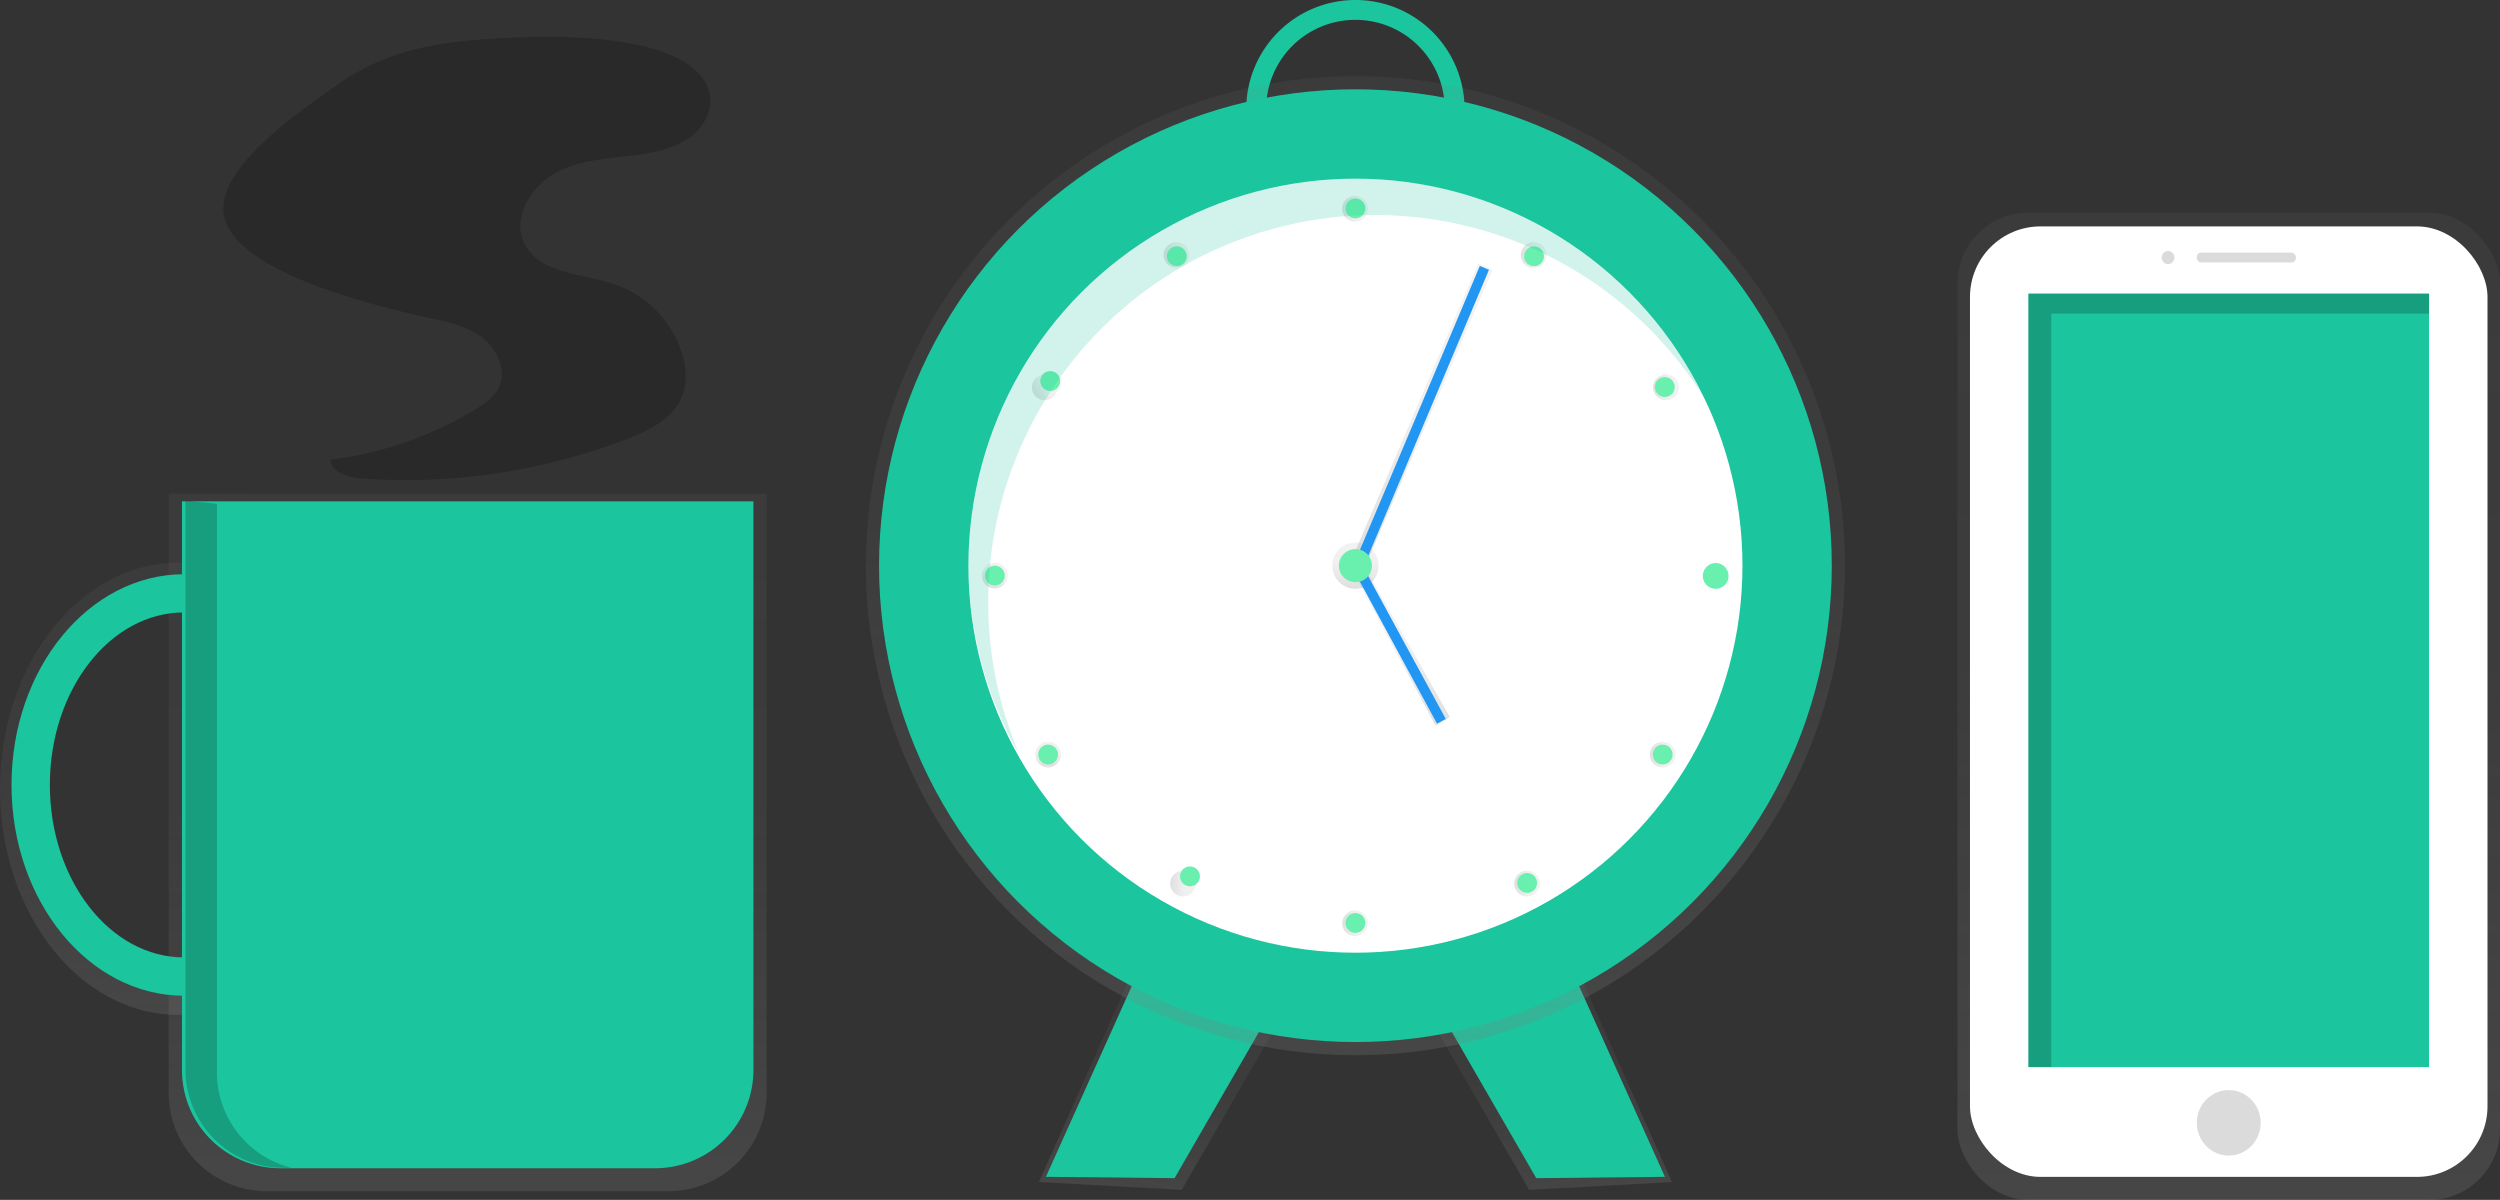 <svg id="4e7d2cfa-59a3-4101-80b2-50836e8616cd" data-name="Layer 1" xmlns="http://www.w3.org/2000/svg" xmlns:xlink="http://www.w3.org/1999/xlink" width="876" height="420.43" viewBox="0 0 876 420.43"><rect x="0" y="0" width="876" height="420.43" fill="#333333" stroke="none"/><defs><linearGradient id="9041f83e-b33d-43e7-be82-e9e75ba4974e" x1="550.47" y1="647.16" x2="553.43" y2="564.81" gradientTransform="matrix(1.56, 0.31, 0.31, 1.21, -644.06, -526.45)" gradientUnits="userSpaceOnUse"><stop offset="0" stop-color="gray" stop-opacity="0.25"/><stop offset="0.54" stop-color="gray" stop-opacity="0.12"/><stop offset="1" stop-color="gray" stop-opacity="0.1"/></linearGradient><linearGradient id="c41a5b35-64d4-4d13-a37b-70ee78b2e20e" x1="467.14" y1="668.24" x2="470.1" y2="585.89" gradientTransform="matrix(-1.56, 0.31, -0.31, 1.21, 1470.06, -526.45)" xlink:href="#9041f83e-b33d-43e7-be82-e9e75ba4974e"/><linearGradient id="6bfae766-d88b-4f30-8e20-87f084e51107" x1="474.94" y1="369.76" x2="474.94" y2="26.66" gradientTransform="matrix(1, 0, 0, 1, 0, 0)" xlink:href="#9041f83e-b33d-43e7-be82-e9e75ba4974e"/><linearGradient id="b0a880c7-5605-43f6-82a5-d7eb4e582f3b" x1="474.94" y1="206.33" x2="474.94" y2="190.1" gradientTransform="matrix(1, 0, 0, 1, 0, 0)" xlink:href="#9041f83e-b33d-43e7-be82-e9e75ba4974e"/><linearGradient id="f1725bfa-b597-4493-b451-2989f831f36a" x1="498" y1="199.21" x2="498" y2="92.21" gradientTransform="matrix(1, 0, 0, 1, 0, 0)" xlink:href="#9041f83e-b33d-43e7-be82-e9e75ba4974e"/><linearGradient id="11ac6ee2-a90f-4aaf-a83f-f23666873244" x1="491" y1="254.21" x2="491" y2="198.21" gradientTransform="matrix(1, 0, 0, 1, 0, 0)" xlink:href="#9041f83e-b33d-43e7-be82-e9e75ba4974e"/><linearGradient id="05b52614-0d9e-4d10-9bc3-45588f1f2624" x1="503.5" y1="448.39" x2="503.5" y2="439.36" gradientTransform="translate(1164.26 161.41) rotate(120)" xlink:href="#9041f83e-b33d-43e7-be82-e9e75ba4974e"/><linearGradient id="758e1dd9-0eac-4b68-8215-b4a25a3a3c5f" x1="529.26" y1="508.7" x2="529.26" y2="499.66" gradientTransform="translate(323 -197.08) rotate(30)" xlink:href="#9041f83e-b33d-43e7-be82-e9e75ba4974e"/><linearGradient id="1ca113de-1891-46f3-8f1f-978cc072ab9e" x1="524.46" y1="476.79" x2="524.46" y2="467.76" gradientTransform="translate(130.54 -469.54) rotate(30)" xlink:href="#9041f83e-b33d-43e7-be82-e9e75ba4974e"/><linearGradient id="940bf950-4225-43b8-b728-d839c94fbdda" x1="473.16" y1="436.29" x2="473.16" y2="427.25" gradientTransform="translate(1184.73 135.28) rotate(120)" xlink:href="#9041f83e-b33d-43e7-be82-e9e75ba4974e"/><linearGradient id="71d49914-c04d-45b2-8052-becd8cc60b99" x1="456.93" y1="373.69" x2="456.93" y2="364.66" gradientTransform="translate(1185.01 101.8) rotate(120)" xlink:href="#9041f83e-b33d-43e7-be82-e9e75ba4974e"/><linearGradient id="643b97ca-eb0f-462e-93be-a63b7bbabfd5" x1="473.16" y1="311.1" x2="473.16" y2="302.06" gradientTransform="translate(1201.51 72.68) rotate(120)" xlink:href="#9041f83e-b33d-43e7-be82-e9e75ba4974e"/><linearGradient id="633f3dcb-b1b2-470e-96ba-e2b1dc789ad8" x1="519.52" y1="264.73" x2="519.52" y2="255.7" gradientTransform="translate(1230.9 55.71) rotate(120)" xlink:href="#9041f83e-b33d-43e7-be82-e9e75ba4974e"/><linearGradient id="972eb4e6-0b3d-46ae-9a0b-941c935612c8" x1="648.19" y1="265.89" x2="648.19" y2="256.86" gradientTransform="translate(1295.08 73.53) rotate(120)" xlink:href="#9041f83e-b33d-43e7-be82-e9e75ba4974e"/><linearGradient id="38417b6f-fbf2-433c-93c3-07973ea51da8" x1="693.39" y1="313.42" x2="693.39" y2="304.38" gradientTransform="translate(1311.31 103.35) rotate(120)" xlink:href="#9041f83e-b33d-43e7-be82-e9e75ba4974e"/><linearGradient id="0f16da05-71c7-46c2-9978-e7fd36fbf9d4" x1="707.3" y1="373.69" x2="707.3" y2="364.66" gradientTransform="translate(1310.19 135.35) rotate(120)" xlink:href="#9041f83e-b33d-43e7-be82-e9e75ba4974e"/><linearGradient id="a28041ae-be04-4d62-bdcf-1a4ece23e72c" x1="693.39" y1="433.97" x2="693.39" y2="424.93" gradientTransform="translate(1295.16 163.62) rotate(120)" xlink:href="#9041f83e-b33d-43e7-be82-e9e75ba4974e"/><linearGradient id="83b478d9-f998-4c1e-b4e8-c4d9879faa4c" x1="325.85" y1="657.2" x2="325.85" y2="412.76" gradientTransform="matrix(1, 0, 0, 1, 0, 0)" xlink:href="#9041f83e-b33d-43e7-be82-e9e75ba4974e"/><linearGradient id="0956438f-8022-4d94-b1e5-af9df6e10cae" x1="224.45" y1="595.42" x2="224.45" y2="436.93" gradientTransform="matrix(1, 0, 0, 1, 0, 0)" xlink:href="#9041f83e-b33d-43e7-be82-e9e75ba4974e"/><linearGradient id="ba3e688b-d2b9-44ca-af7d-f28a0f05155e" x1="780.95" y1="420.43" x2="780.95" y2="74.52" gradientUnits="userSpaceOnUse"><stop offset="0.01" stop-color="gray" stop-opacity="0.25"/><stop offset="0.54" stop-color="gray" stop-opacity="0.12"/><stop offset="1" stop-color="gray" stop-opacity="0.1"/></linearGradient></defs><title>morning essentials</title><path d="M636.94,316.29A38.25,38.25,0,1,1,675.19,278,38.29,38.29,0,0,1,636.94,316.29Zm0-69.55a31.3,31.3,0,1,0,31.3,31.3A31.33,31.33,0,0,0,636.94,246.74Z" transform="translate(-162 -239.79)" fill="#1bc59e"/><polygon points="364.02 414.19 414.06 416.93 449.4 355.71 402.22 328.46 364.02 414.19" fill="url(#9041f83e-b33d-43e7-be82-e9e75ba4974e)"/><polygon points="366.49 412.36 411.57 412.83 445.76 353.61 403.83 329.4 366.49 412.36" fill="#1bc59e"/><polygon points="585.86 414.19 535.82 416.93 500.47 355.71 547.66 328.46 585.86 414.19" fill="url(#c41a5b35-64d4-4d13-a37b-70ee78b2e20e)"/><polygon points="583.39 412.36 538.31 412.83 504.11 353.61 546.05 329.4 583.39 412.36" fill="#1bc59e"/><circle cx="474.94" cy="198.21" r="171.55" fill="url(#6bfae766-d88b-4f30-8e20-87f084e51107)"/><circle cx="474.94" cy="198.21" r="166.92" fill="#1bc59e"/><circle cx="474.94" cy="198.21" r="135.62" fill="#fff"/><circle cx="474.94" cy="198.21" r="8.11" fill="url(#b0a880c7-5605-43f6-82a5-d7eb4e582f3b)"/><line x1="520.15" y1="93.89" x2="476.1" y2="198.21" fill="#1bc59e"/><polygon points="478 199.22 473 197.54 518 92.21 523 94.57 478 199.22" fill="url(#f1725bfa-b597-4493-b451-2989f831f36a)"/><rect x="603.5" y="384.1" width="113.24" height="3.48" transform="translate(-114.11 604.09) rotate(-67.11)" fill="#2196f3"/><line x1="476.1" y1="199.37" x2="505.08" y2="252.69" fill="#1bc59e"/><polygon points="503 254.22 474 200.22 478 198.22 508 251.22 503 254.22" fill="url(#11ac6ee2-a90f-4aaf-a83f-f23666873244)"/><rect x="650.85" y="435.47" width="3.48" height="60.69" transform="translate(-305.23 128.38) rotate(-28.52)" fill="#2196f3"/><circle cx="601.28" cy="201.69" r="3.48" fill="#1bc59e"/><circle cx="528.1" cy="375.52" r="4.52" transform="translate(-223.16 405.32) rotate(-60)" fill="url(#05b52614-0d9e-4d10-9bc3-45588f1f2624)"/><circle cx="529.26" cy="504.18" r="4.52" transform="translate(-343.18 92.39) rotate(-30)" fill="url(#758e1dd9-0eac-4b68-8215-b4a25a3a3c5f)"/><circle cx="348.59" cy="201.69" r="4.52" fill="url(#1ca113de-1891-46f3-8f1f-978cc072ab9e)"/><circle cx="574.23" cy="329.16" r="4.52" transform="translate(-249.65 91.43) rotate(-30)" fill="url(#940bf950-4225-43b8-b728-d839c94fbdda)"/><circle cx="636.83" cy="312.93" r="4.52" transform="translate(-233.15 120.55) rotate(-30)" fill="url(#71d49914-c04d-45b2-8052-becd8cc60b99)"/><circle cx="699.42" cy="329.16" r="4.52" transform="translate(-232.88 154.02) rotate(-30)" fill="url(#643b97ca-eb0f-462e-93be-a63b7bbabfd5)"/><circle cx="745.78" cy="375.52" r="4.52" transform="translate(-249.85 183.42) rotate(-30)" fill="url(#633f3dcb-b1b2-470e-96ba-e2b1dc789ad8)"/><circle cx="744.62" cy="504.19" r="4.52" transform="translate(-314.33 200.08) rotate(-30)" fill="url(#972eb4e6-0b3d-46ae-9a0b-941c935612c8)"/><circle cx="697.1" cy="549.39" r="4.52" transform="translate(-343.3 182.37) rotate(-30)" fill="url(#38417b6f-fbf2-433c-93c3-07973ea51da8)"/><circle cx="636.83" cy="563.3" r="4.52" transform="translate(-358.33 154.1) rotate(-30)" fill="url(#0f16da05-71c7-46c2-9978-e7fd36fbf9d4)"/><circle cx="576.55" cy="549.39" r="4.52" transform="translate(-359.45 122.09) rotate(-30)" fill="url(#a28041ae-be04-4d62-bdcf-1a4ece23e72c)"/><circle cx="474.94" cy="73.03" r="3.48" fill="#69f0ae"/><circle cx="699.53" cy="329.58" r="3.48" transform="translate(-97.66 530.82) rotate(-60)" fill="#69f0ae"/><circle cx="745.35" cy="375.4" r="3.48" transform="translate(-249.84 183.19) rotate(-30)" fill="#69f0ae"/><circle cx="744.62" cy="504.18" r="3.48" transform="translate(-226.33 657.16) rotate(-60)" fill="#69f0ae"/><circle cx="697.1" cy="549.16" r="3.48" transform="translate(-343.18 182.34) rotate(-30)" fill="#69f0ae"/><circle cx="574.35" cy="329.58" r="3.48" transform="translate(-249.84 91.54) rotate(-30)" fill="#69f0ae"/><circle cx="528.52" cy="375.4" r="3.48" transform="matrix(0.5, -0.87, 0.87, 0.5, -222.85, 405.63)" fill="#69f0ae"/><circle cx="763.17" cy="441.59" r="4.52" transform="translate(-280.55 200.96) rotate(-30)" fill="#69f0ae"/><circle cx="529.26" cy="504.18" r="3.48" transform="translate(-343.18 92.39) rotate(-30)" fill="#69f0ae"/><circle cx="576.78" cy="549.16" r="3.48" transform="matrix(0.5, -0.87, 0.87, 0.5, -349.19, 534.3)" fill="#69f0ae"/><circle cx="348.59" cy="201.69" r="3.48" fill="#69f0ae"/><circle cx="474.94" cy="323.4" r="3.48" fill="#69f0ae"/><path d="M508.27,450.75a135.64,135.64,0,0,1,253.28-67.48A135.64,135.64,0,1,0,519.28,504.32,135.16,135.16,0,0,1,508.27,450.75Z" transform="translate(-162 -239.79)" fill="#1bc59e" opacity="0.2"/><circle cx="474.94" cy="198.21" r="5.8" fill="#69f0ae"/><path d="M396.17,657.2H255.54a34.44,34.44,0,0,1-34.44-34.44v-210H430.61v210A34.44,34.44,0,0,1,396.17,657.2Z" transform="translate(-162 -239.79)" fill="url(#83b478d9-f998-4c1e-b4e8-c4d9879faa4c)"/><path d="M224.45,595.42C190,595.42,162,559.87,162,516.18s28-79.24,62.45-79.24,62.45,35.55,62.45,79.24S258.89,595.42,224.45,595.42Zm0-144.07c-26.78,0-48.57,29.08-48.57,64.83S197.67,581,224.45,581,273,551.92,273,516.18,251.24,451.34,224.45,451.34Z" transform="translate(-162 -239.79)" fill="url(#0956438f-8022-4d94-b1e5-af9df6e10cae)"/><path d="M226.47,588.7c-33.33,0-60.44-33.14-60.44-73.87S193.14,441,226.47,441s60.44,33.14,60.44,73.87S259.79,588.7,226.47,588.7Zm0-134.31c-25.92,0-47,27.11-47,60.44s21.09,60.44,47,60.44,47-27.11,47-60.44S252.39,454.39,226.47,454.39Z" transform="translate(-162 -239.79)" fill="#1bc59e"/><path d="M63.75,175.66H264a0,0,0,0,1,0,0V374.91a34.44,34.44,0,0,1-34.44,34.44H98.2a34.44,34.44,0,0,1-34.44-34.44V175.66A0,0,0,0,1,63.75,175.66Z" fill="#1bc59e"/><path d="M410.17,270.9c2,5.36-.37,11.66-4.59,15.54s-9.91,5.74-15.55,6.82c-10.48,2-21.58,1.71-31.32,6.07s-17.62,15.93-13.05,25.57c5.2,11,20.54,10.66,32,14.62A37.39,37.39,0,0,1,401,363.71c1.46,4.87,1.87,10.26,0,15-3.11,7.74-11.41,11.88-19.19,14.88a216.66,216.66,0,0,1-92.84,13.89c-4.72-.33-10.65-1.94-11.22-6.63A127.47,127.47,0,0,0,328.95,383c2.94-1.81,5.92-3.85,7.57-6.89,3.37-6.19-.24-14.27-6-18.39s-12.93-5.37-19.81-6.89C293.91,347.07,248,336,241.1,317.56c-6.49-17.23,26.56-39.17,39.15-48.08,15.27-10.8,31.17-14.37,49.71-15.81C347.54,252.31,402,249.32,410.17,270.9Z" transform="translate(-162 -239.79)" opacity="0.2"/><rect x="685.9" y="74.52" width="190.1" height="345.91" rx="24.73" ry="24.73" fill="url(#ba3e688b-d2b9-44ca-af7d-f28a0f05155e)"/><rect x="690.28" y="79.33" width="181.34" height="333.05" rx="24.73" ry="24.73" fill="#fff"/><rect x="710.75" y="102.88" width="140.4" height="271.04" fill="#1bc59e"/><ellipse cx="780.95" cy="393.44" rx="11.19" ry="11.48" fill="#dbdbdb"/><ellipse cx="759.68" cy="90.25" rx="2.24" ry="2.3" fill="#dbdbdb"/><rect x="769.76" y="88.52" width="34.7" height="3.45" rx="1.49" ry="1.49" fill="#dbdbdb"/><path d="M238,615.56V416.31l-11-1V614.56A34.44,34.44,0,0,0,261.44,649h2.76A34.45,34.45,0,0,1,238,615.56Z" transform="translate(-162 -239.79)" opacity="0.2"/><polygon points="718.75 109.88 851.15 109.88 851.15 102.88 710.75 102.88 710.75 373.92 718.75 373.92 718.75 109.88" opacity="0.2"/></svg>